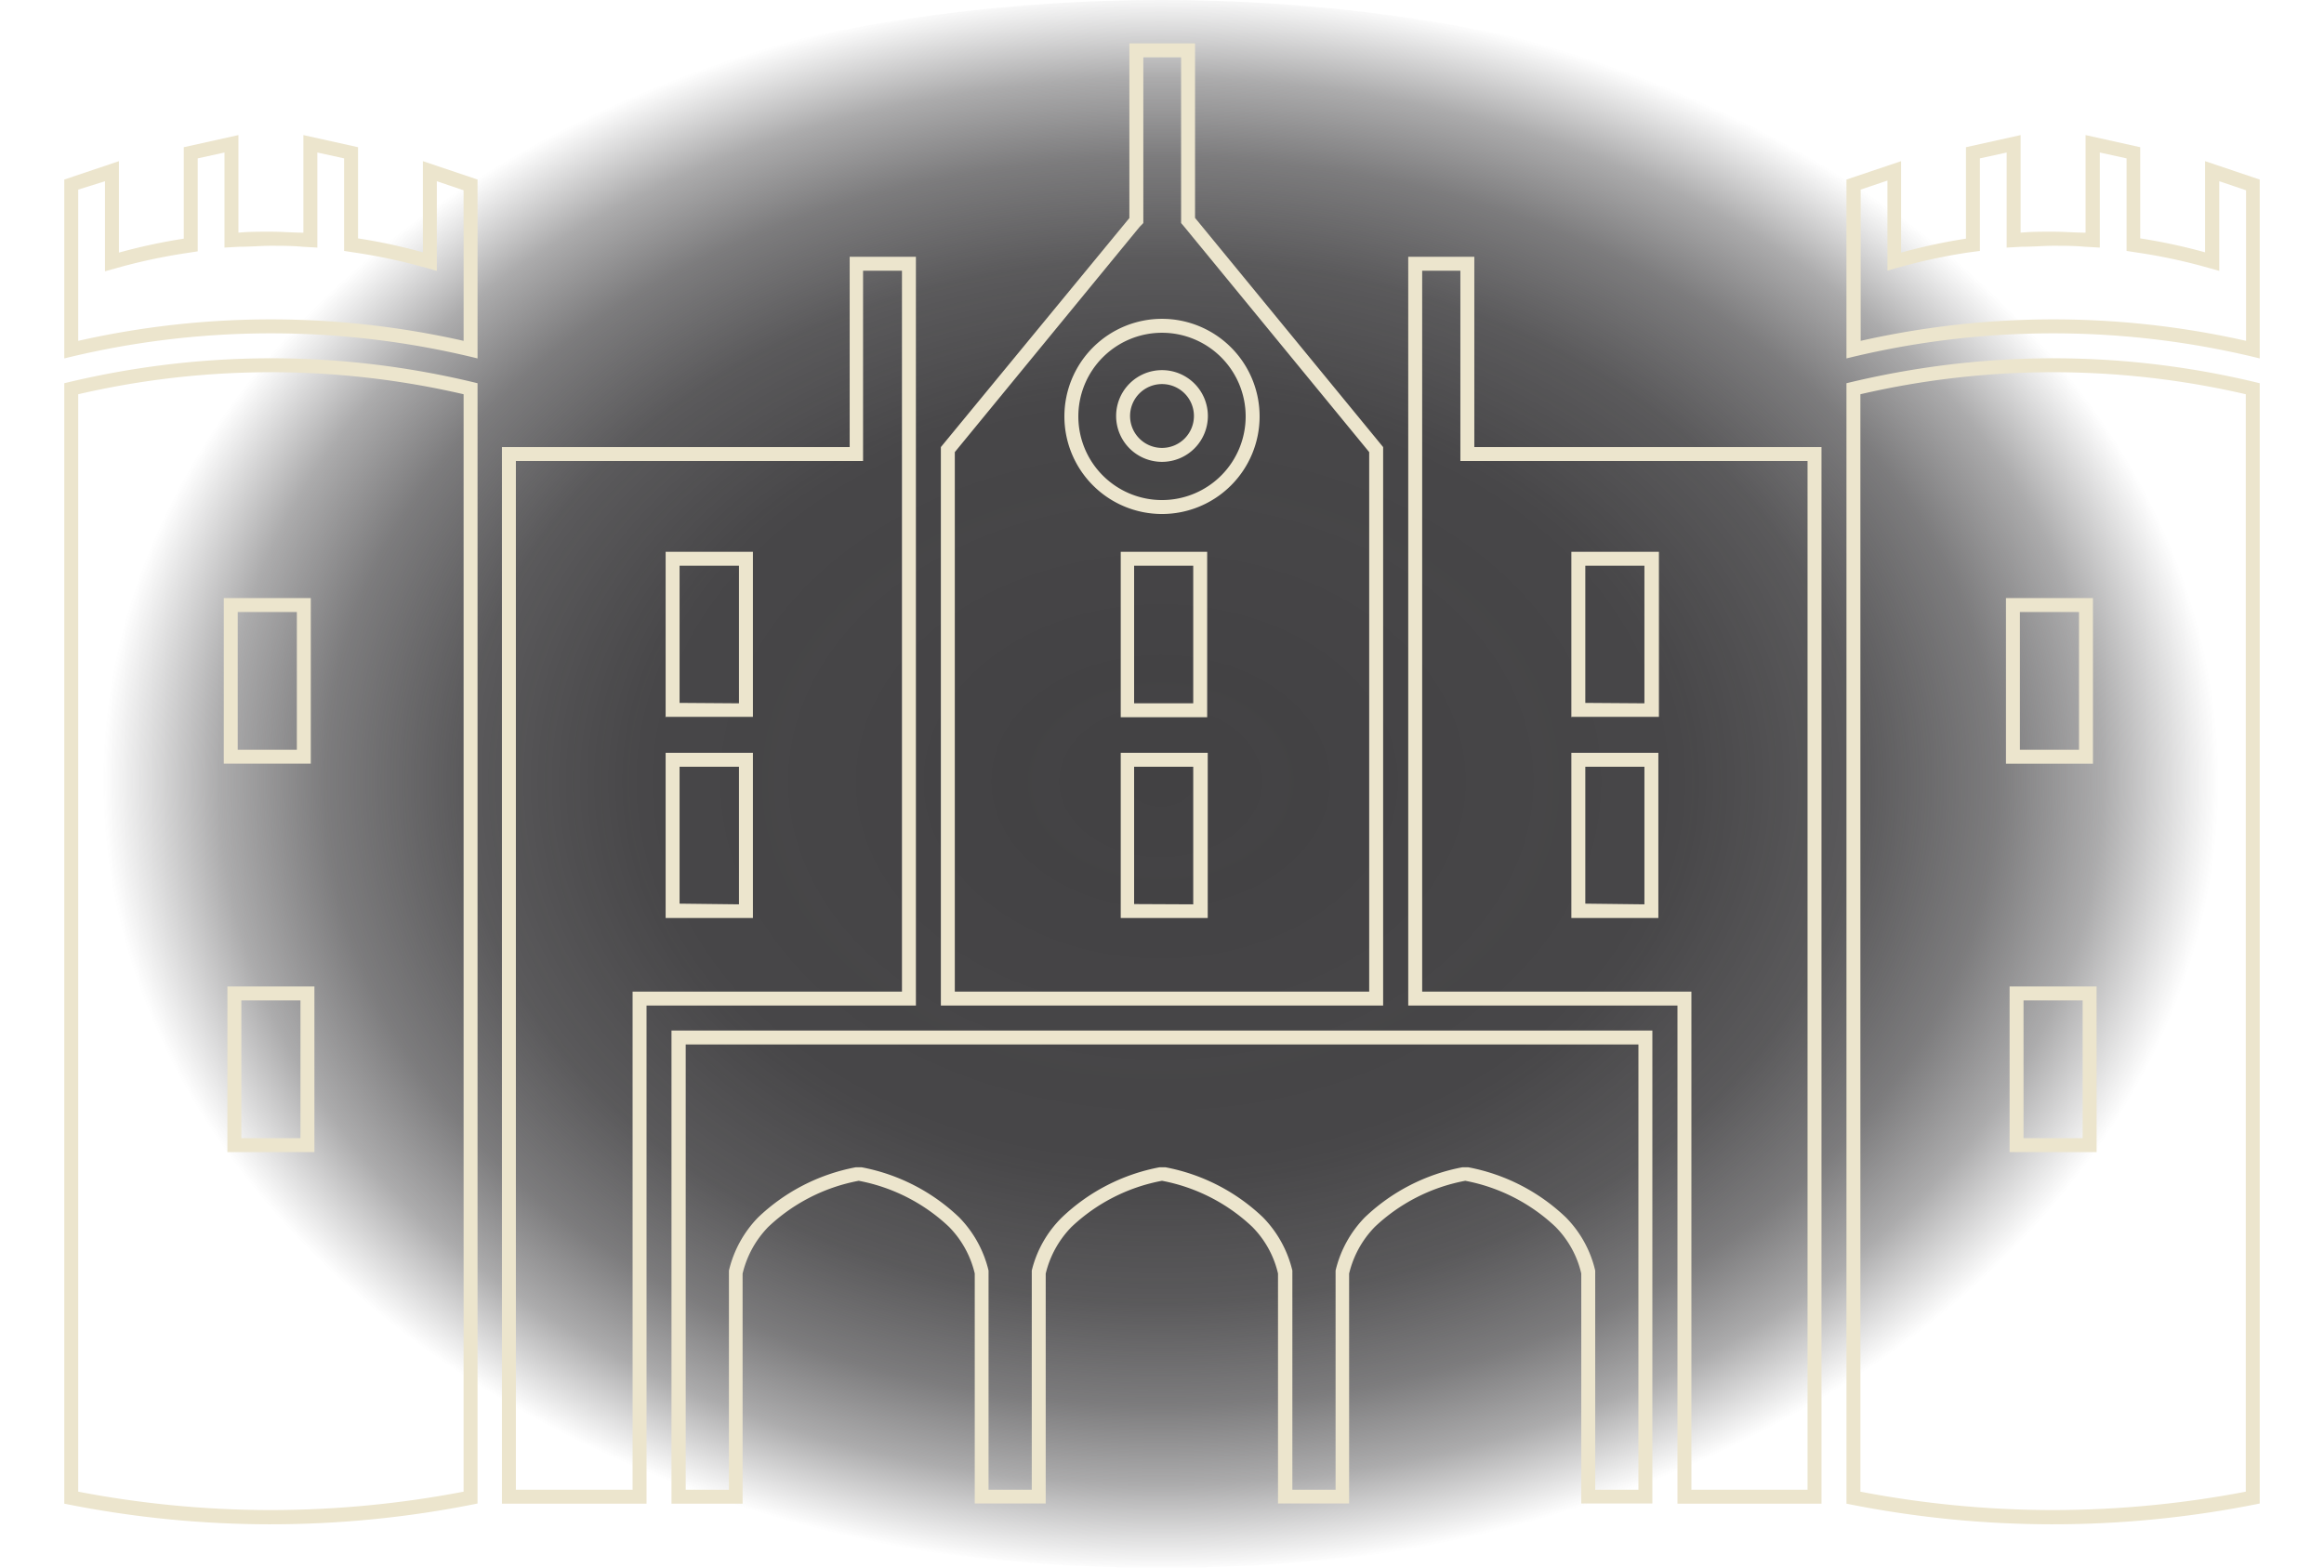 <svg id="Layer_1" data-name="Layer 1" xmlns="http://www.w3.org/2000/svg" xmlns:xlink="http://www.w3.org/1999/xlink" viewBox="0 0 166.68 112.45"><defs><style>.cls-1{fill:url(#radial-gradient);}.cls-2{fill:#ece5cd;}</style><radialGradient id="radial-gradient" cx="71.2" cy="193.92" r="87.21" gradientTransform="translate(21.31 -70) scale(0.87 0.65)" gradientUnits="userSpaceOnUse"><stop offset="0" stop-color="#424143"/><stop offset="0.49" stop-color="#424143" stop-opacity="0.97"/><stop offset="0.66" stop-color="#424143" stop-opacity="0.87"/><stop offset="0.79" stop-color="#424143" stop-opacity="0.69"/><stop offset="0.89" stop-color="#424143" stop-opacity="0.44"/><stop offset="0.97" stop-color="#424143" stop-opacity="0.12"/><stop offset="1" stop-color="#424143" stop-opacity="0"/></radialGradient></defs><title>prison-1</title><ellipse class="cls-1" cx="83.3" cy="56.23" rx="83.38" ry="56.23"/><path class="cls-2" d="M22.76,10.94l1.92.42V18l.85.13a39.71,39.71,0,0,1,4.54.95l1.26.35V13l1.92.65V24.45a62.78,62.78,0,0,0-27.64,0V13.6L7.53,13v6.46l1.26-.35a41,41,0,0,1,4.54-.95l.85-.13V11.36l1.92-.42v6.82l1.06-.06c.77,0,1.48-.06,2.16-.07h.11c.74,0,1.51,0,2.27.07l1.06.06V10.94m-1-1.25v7c-.76,0-1.54-.07-2.33-.07h-.11c-.76,0-1.49,0-2.22.07v-7l-3.92.87v6.56a40.53,40.53,0,0,0-4.65,1V11.56L4.61,12.88V25.71a61.91,61.91,0,0,1,29.64,0V12.88l-3.92-1.32V18.1a40.53,40.53,0,0,0-4.65-1V10.56l-3.92-.87Z"/><path class="cls-2" d="M143.92,10.94v6.82L145,17.7c.77,0,1.48-.06,2.16-.07h.11c.74,0,1.51,0,2.27.07l1.06.06V10.94l1.92.42V18l.85.13a39.71,39.71,0,0,1,4.54.95l1.26.35V13l1.92.65V24.45a62.78,62.78,0,0,0-27.64,0V13.6l1.92-.65v6.46l1.26-.35a41,41,0,0,1,4.54-.95L142,18V11.36l1.92-.42m5.66-1.25v7c-.76,0-1.54-.07-2.33-.07h-.11c-.76,0-1.49,0-2.22.07v-7l-3.92.87v6.56a40.53,40.53,0,0,0-4.65,1V11.56l-3.92,1.32V25.71a61.91,61.91,0,0,1,29.64,0V12.88l-3.92-1.32V18.1a40.53,40.53,0,0,0-4.65-1V10.56l-3.92-.87Z"/><path class="cls-2" d="M64.69,19.42V71.13H45.37v35.73H37V33.07h24.9V19.42h2.75m-16.95,32H54V39.58H47.74V51.45m0,14.4H54V54H47.74V65.85M65.69,18.42H60.94V32.07H36v75.79H46.37V72.13H65.69V18.42Zm-16.95,32V40.58H53v9.87Zm0,14.4V55H53v9.87Z"/><path class="cls-2" d="M104.74,19.42V33.07h24.9v73.79h-8.33V71.13H102V19.42h2.74m8,32h6.24V39.58H112.7V51.45m0,14.4h6.24V54H112.7V65.85m-7-47.43H101V72.13h19.31v35.73h10.33V32.07h-24.9V18.42Zm8,32V40.58h4.24v9.87Zm0,14.4V55h4.24v9.87Z"/><path class="cls-2" d="M83.34,27.55a2.29,2.29,0,1,1-2.29,2.29,2.29,2.29,0,0,1,2.29-2.29m0-1a3.29,3.29,0,1,0,3.29,3.29,3.29,3.29,0,0,0-3.29-3.29Z"/><path class="cls-2" d="M19.43,26.7a61.23,61.23,0,0,1,13.82,1.58V107a73.7,73.7,0,0,1-13.82,1.32h-.18A73.47,73.47,0,0,1,5.61,107V28.28A61.17,61.17,0,0,1,19.3,26.7h.13M16.05,54.78h6.24V42.9H16.05V54.78m.26,27.86h6.24V70.76H16.31V82.64M19.43,25.7h-.14A62.89,62.89,0,0,0,4.61,27.49v80.37a74.64,74.64,0,0,0,14.63,1.48h.19a74.63,74.63,0,0,0,14.82-1.49V27.49A62.26,62.26,0,0,0,19.43,25.7ZM17.05,53.78V43.9h4.24v9.88Zm.26,27.86V71.76h4.24v9.88Z"/><path class="cls-2" d="M147.25,26.7a61.23,61.23,0,0,1,13.82,1.58V107a73.7,73.7,0,0,1-13.82,1.32h-.18A73.47,73.47,0,0,1,133.43,107V28.28a61.17,61.17,0,0,1,13.69-1.58h.13m-3.38,28.08h6.24V42.9h-6.24V54.78m.26,27.86h6.24V70.76h-6.24V82.64m3.12-56.94h-.14a62.89,62.89,0,0,0-14.68,1.79v80.37a74.64,74.64,0,0,0,14.63,1.48h.19a74.63,74.63,0,0,0,14.82-1.49V27.49a62.26,62.26,0,0,0-14.82-1.79Zm-2.38,28.08V43.9h4.24v9.88Zm.26,27.86V71.76h4.24v9.88Z"/><path class="cls-2" d="M117.51,74.92v31.94h-3.1V91.25l0-.11a8,8,0,0,0-2.11-3.82,13.84,13.84,0,0,0-7-3.59l-.2,0-.21,0a13.84,13.84,0,0,0-7,3.59,8.15,8.15,0,0,0-2.1,3.82l0,.11v15.61h-3.1V91.25l0-.11a8.17,8.17,0,0,0-2.11-3.82,13.84,13.84,0,0,0-7-3.59l-.2,0-.21,0a13.84,13.84,0,0,0-7,3.59A8,8,0,0,0,74,91.14l0,.11v15.61h-3.1V91.25l0-.11a8.17,8.17,0,0,0-2.11-3.82,13.84,13.84,0,0,0-7-3.59l-.2,0-.21,0a13.84,13.84,0,0,0-7,3.59,8.15,8.15,0,0,0-2.1,3.82l0,.11v15.61h-3.1V74.92h68.35m1-1H48.16v33.94h5.1V91.36A7.18,7.18,0,0,1,55.11,88a12.89,12.89,0,0,1,6.48-3.3A12.9,12.9,0,0,1,68.06,88a7.09,7.09,0,0,1,1.85,3.35v16.5H75V91.36A7.18,7.18,0,0,1,76.86,88a12.89,12.89,0,0,1,6.48-3.3A12.9,12.9,0,0,1,89.81,88a7,7,0,0,1,1.85,3.35v16.5h5.1V91.36A7.18,7.18,0,0,1,98.61,88a12.89,12.89,0,0,1,6.48-3.3,12.9,12.9,0,0,1,6.47,3.3,7,7,0,0,1,1.85,3.35v16.5h5.1V73.92Z"/><path class="cls-2" d="M84.71,4.11V16l.23.27L98.2,32.43v38.7H68.48V32.43L81.73,16.28,82,16V4.11h2.75M83.34,36.87a7,7,0,1,0-7-7,7,7,0,0,0,7,7m-3,14.58h6.24V39.58H80.38V51.45m0,14.4h6.24V54H80.38V65.85M85.71,3.11H81V15.64L67.48,32.07V72.13H99.2V32.07L85.71,15.63V3.11ZM83.34,35.87a6,6,0,1,1,6-6,6,6,0,0,1-6,6Zm-2,14.58V40.58h4.24v9.87Zm0,14.4V55h4.24v9.87Z"/></svg>
